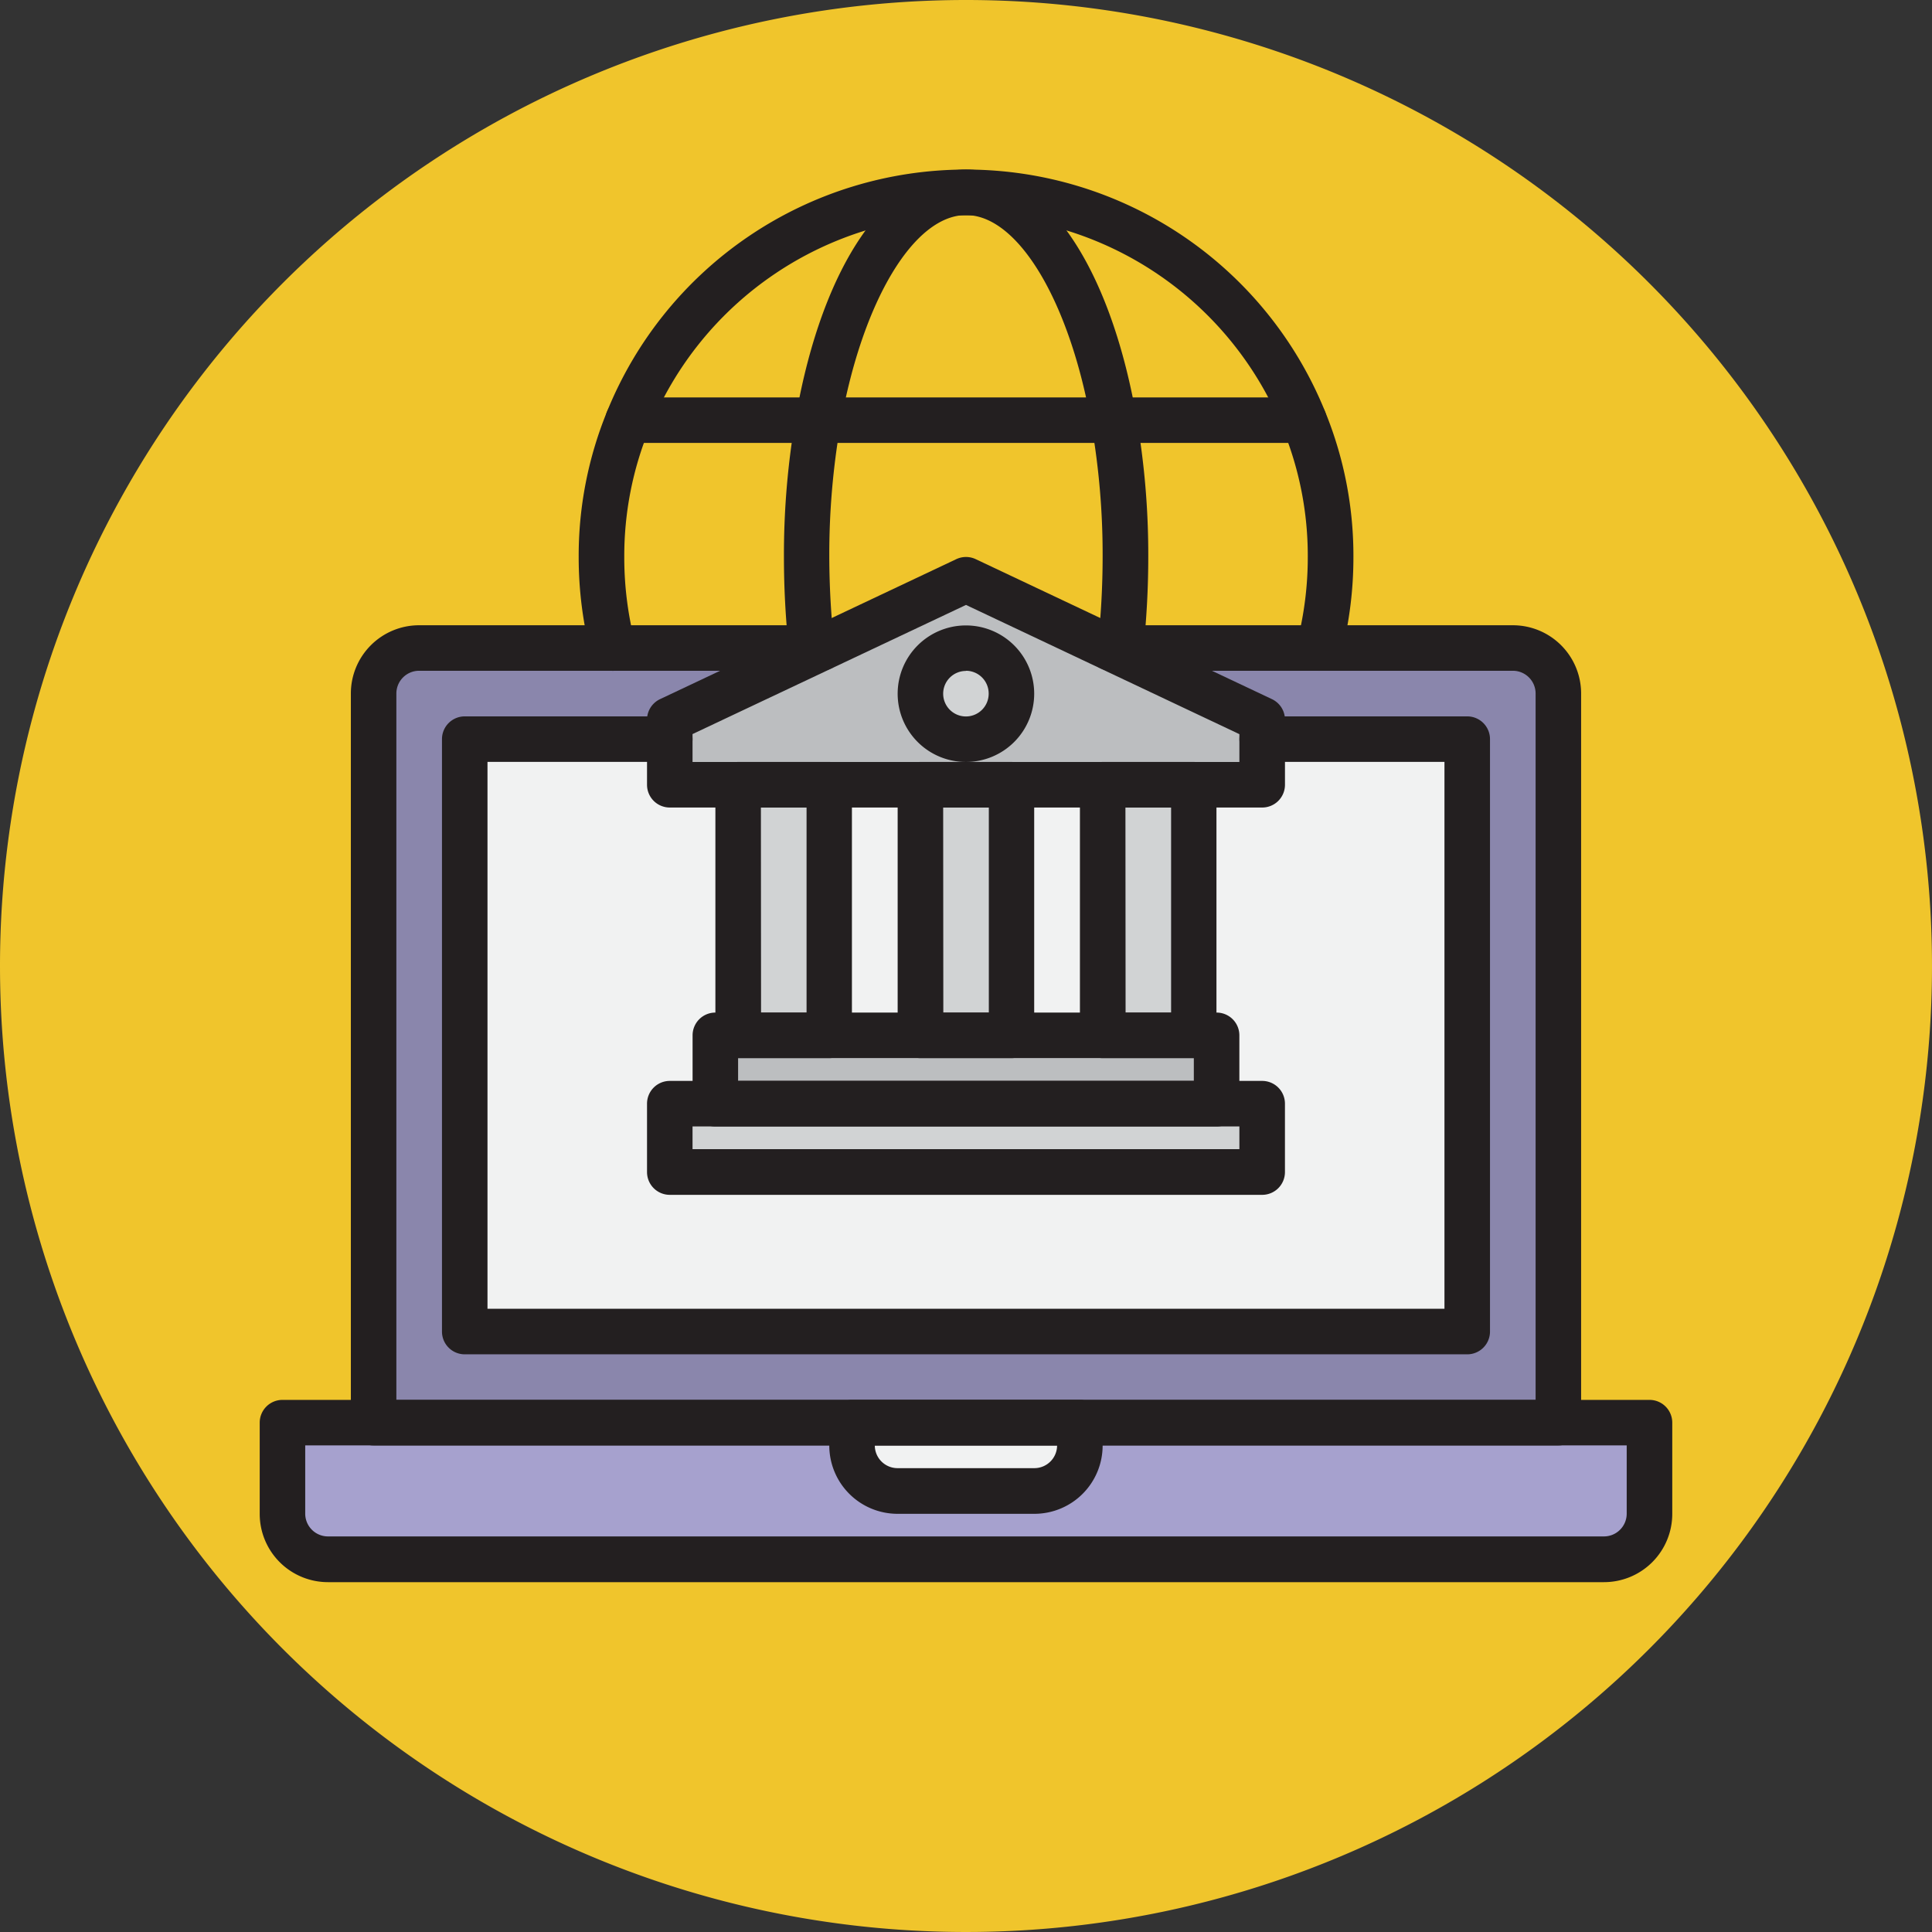 <svg xmlns="http://www.w3.org/2000/svg" width="76.414" height="76.414" viewBox="0 0 76.414 76.414">
  <rect x="0" y="0" width="76.414" height="76.414" fill="#333333" stroke="none"/>
  <g id="Grupo_1103924" data-name="Grupo 1103924" transform="translate(-1234.293 -2043.293)">
    <g id="Grupo_1101762" data-name="Grupo 1101762" transform="translate(945 -884)">
      <g id="Grupo_1101752" data-name="Grupo 1101752">
        <path id="Trazado_878240" data-name="Trazado 878240" d="M38.207,0A38.207,38.207,0,1,1,0,38.207,38.207,38.207,0,0,1,38.207,0Z" transform="translate(289.293 2927.293)" fill="#f0c52c"/>
      </g>
    </g>
    <g id="Linear" transform="translate(1243.565 2049)">
      <path id="Trazado_887062" data-name="Trazado 887062" d="M7.8,22H51.057a1.8,1.8,0,0,1,1.8,1.8V54.441H6V23.8A1.8,1.8,0,0,1,7.8,22Z" transform="translate(-0.494 -2.076)" fill="#8a86ac"/>
      <path id="Trazado_887063" data-name="Trazado 887063" d="M0,0H23.429V39.65H0Z" transform="translate(48.76 23.528) rotate(90)" fill="#f1f2f2"/>
      <path id="Trazado_887064" data-name="Trazado 887064" d="M30,27h3.6V38.715H30Z" transform="translate(-2.867 -2.571)" fill="#d1d3d4"/>
      <path id="Trazado_887065" data-name="Trazado 887065" d="M38,27h3.6V38.715H38Z" transform="translate(-3.658 -2.571)" fill="#d1d3d4"/>
      <path id="Trazado_887066" data-name="Trazado 887066" d="M22,27h3.6V38.715H22Z" transform="translate(-2.076 -2.571)" fill="#d1d3d4"/>
      <path id="Trazado_887067" data-name="Trazado 887067" d="M30.715,19,19,24.536V27.11H42.429V24.536Z" transform="translate(-1.78 -1.78)" fill="#bcbec0"/>
      <path id="Trazado_887068" data-name="Trazado 887068" d="M21,39H40.825v3.6H21Z" transform="translate(-1.977 -3.757)" fill="#bcbec0"/>
      <path id="Trazado_887069" data-name="Trazado 887069" d="M19,42H42.429v2.7H19Z" transform="translate(-1.78 -4.054)" fill="#d1d3d4"/>
      <circle id="Elipse_11789" data-name="Elipse 11789" cx="2" cy="2" r="2" transform="translate(27 20)" fill="#d1d3d4"/>
      <path id="Trazado_887070" data-name="Trazado 887070" d="M2,56H56.068v3.6a1.8,1.8,0,0,1-1.8,1.8H3.8A1.8,1.8,0,0,1,2,59.6Z" transform="translate(-0.099 -5.438)" fill="#a6a1ce"/>
      <path id="Trazado_887071" data-name="Trazado 887071" d="M27,56h9.011v.9a1.8,1.8,0,0,1-1.8,1.8H28.8A1.8,1.8,0,0,1,27,56.9Z" transform="translate(-2.571 -5.438)" fill="#f1f2f2"/>
      <g id="Grupo_1103847" data-name="Grupo 1103847" transform="translate(1 1)">
        <path id="Trazado_887072" data-name="Trazado 887072" d="M52.76,53.441H5.9a.9.9,0,0,1-.9-.9V23.7A2.7,2.7,0,0,1,7.7,21h15.9a.9.9,0,1,1,0,1.8H7.7a.9.9,0,0,0-.9.9V51.638H51.859V23.7a.9.9,0,0,0-.9-.9h-15.9a.9.9,0,1,1,0-1.8h15.9a2.7,2.7,0,0,1,2.7,2.7V52.54A.9.9,0,0,1,52.76,53.441Z" transform="translate(-1.395 -2.977)" fill="#231f20"/>
        <path id="Trazado_887073" data-name="Trazado 887073" d="M49.551,50.232H9.9a.9.9,0,0,1-.9-.9V25.9a.9.9,0,0,1,.9-.9h8.11a.9.9,0,1,1,0,1.8H10.8V48.429H48.65V26.8H41.441a.9.9,0,0,1,0-1.8h8.11a.9.9,0,0,1,.9.9V49.331A.9.9,0,0,1,49.551,50.232Z" transform="translate(-1.791 -3.373)" fill="#231f20"/>
        <path id="Trazado_887074" data-name="Trazado 887074" d="M54.167,62.209H3.7a2.7,2.7,0,0,1-2.7-2.7V55.9a.9.9,0,0,1,.9-.9H55.969a.9.9,0,0,1,.9.9v3.6A2.7,2.7,0,0,1,54.167,62.209ZM2.8,56.8v2.7a.9.9,0,0,0,.9.9H54.167a.9.9,0,0,0,.9-.9V56.8Z" transform="translate(-1 -6.339)" fill="#231f20"/>
        <path id="Trazado_887075" data-name="Trazado 887075" d="M34.11,59.506H28.7A2.7,2.7,0,0,1,26,56.8v-.9a.9.9,0,0,1,.9-.9h9.011a.9.9,0,0,1,.9.9v.9A2.7,2.7,0,0,1,34.11,59.506ZM27.8,56.8a.9.9,0,0,0,.9.9H34.11a.9.9,0,0,0,.9-.9Z" transform="translate(-3.472 -6.339)" fill="#231f20"/>
        <path id="Trazado_887076" data-name="Trazado 887076" d="M42.331,27.913H18.9a.9.9,0,0,1-.9-.9V24.437a.9.9,0,0,1,.516-.811l11.715-5.536a.9.9,0,0,1,.77,0l11.715,5.536a.9.9,0,0,1,.516.811v2.575A.9.9,0,0,1,42.331,27.913ZM19.8,26.111H41.429v-1.1L30.616,19.9,19.8,25.008Z" transform="translate(-2.681 -2.681)" fill="#231f20"/>
        <path id="Trazado_887077" data-name="Trazado 887077" d="M33.506,38.715H29.9a.9.9,0,0,1-.9-.9V27.9a.9.9,0,0,1,.9-.9h3.6a.9.9,0,0,1,.9.9v9.912A.9.9,0,0,1,33.506,38.715Zm-2.7-1.8h1.8V28.8H30.8Z" transform="translate(-3.768 -3.571)" fill="#231f20"/>
        <path id="Trazado_887078" data-name="Trazado 887078" d="M41.506,38.715H37.9a.9.9,0,0,1-.9-.9V27.9a.9.9,0,0,1,.9-.9h3.6a.9.9,0,0,1,.9.9v9.912A.9.9,0,0,1,41.506,38.715Zm-2.7-1.8h1.8V28.8H38.8Z" transform="translate(-4.559 -3.571)" fill="#231f20"/>
        <path id="Trazado_887079" data-name="Trazado 887079" d="M25.506,38.715H21.9a.9.9,0,0,1-.9-.9V27.9a.9.9,0,0,1,.9-.9h3.6a.9.9,0,0,1,.9.9v9.912A.9.9,0,0,1,25.506,38.715Zm-2.7-1.8h1.8V28.8H22.8Z" transform="translate(-2.977 -3.571)" fill="#231f20"/>
        <path id="Trazado_887080" data-name="Trazado 887080" d="M40.726,42.506H20.9a.9.9,0,0,1-.9-.9V38.9a.9.9,0,0,1,.9-.9H40.726a.9.9,0,0,1,.9.9v2.7A.9.9,0,0,1,40.726,42.506ZM21.8,40.7H39.825v-.9H21.8Z" transform="translate(-2.879 -4.658)" fill="#231f20"/>
        <path id="Trazado_887081" data-name="Trazado 887081" d="M42.331,45.506H18.9a.9.9,0,0,1-.9-.9V41.9a.9.9,0,0,1,.9-.9H42.331a.9.9,0,0,1,.9.9v2.7A.9.9,0,0,1,42.331,45.506ZM19.8,43.7H41.429v-.9H19.8Z" transform="translate(-2.681 -4.955)" fill="#231f20"/>
        <path id="Trazado_887082" data-name="Trazado 887082" d="M31.7,26.407a2.7,2.7,0,1,1,2.7-2.7A2.7,2.7,0,0,1,31.7,26.407Zm0-3.6a.9.9,0,1,0,.9.9A.9.9,0,0,0,31.7,22.8Z" transform="translate(-3.768 -2.977)" fill="#231f20"/>
        <path id="Trazado_887083" data-name="Trazado 887083" d="M44.287,20.825a.891.891,0,0,1-.226-.029.9.9,0,0,1-.648-1.1,13.51,13.51,0,0,0,.424-3.379,13.262,13.262,0,0,0-.987-5.064,13.517,13.517,0,0,0-25.057,0,13.257,13.257,0,0,0-.99,5.067,13.511,13.511,0,0,0,.423,3.379.9.9,0,0,1-1.745.451A15.351,15.351,0,0,1,15,16.32a15.056,15.056,0,0,1,1.122-5.749,15.319,15.319,0,0,1,28.4,0,15.061,15.061,0,0,1,1.12,5.747,15.351,15.351,0,0,1-.479,3.83A.9.9,0,0,1,44.287,20.825Z" transform="translate(-2.384 -1)" fill="#231f20"/>
        <path id="Trazado_887084" data-name="Trazado 887084" d="M37.32,20.825a.938.938,0,0,1-.1-.005.9.9,0,0,1-.8-.991,32.53,32.53,0,0,0,.193-3.509,29.971,29.971,0,0,0-.445-5.248C35.308,6.2,33.267,2.8,31.209,2.8s-4.1,3.4-4.962,8.267a30,30,0,0,0-.445,5.25A32.53,32.53,0,0,0,26,19.826a.9.9,0,1,1-1.792.2,34.341,34.341,0,0,1-.2-3.7,31.8,31.8,0,0,1,.473-5.565C25.539,4.738,28.12,1,31.209,1s5.67,3.738,6.736,9.756a31.77,31.77,0,0,1,.473,5.564,34.339,34.339,0,0,1-.2,3.7.9.9,0,0,1-.895.8Z" transform="translate(-3.274 -1)" fill="#231f20"/>
        <path id="Trazado_887085" data-name="Trazado 887085" d="M43.8,12.8H17.071a.9.9,0,1,1,0-1.8H43.8a.9.9,0,1,1,0,1.8Z" transform="translate(-2.5 -1.989)" fill="#231f20"/>
      </g>
    </g>
  </g>
</svg>
